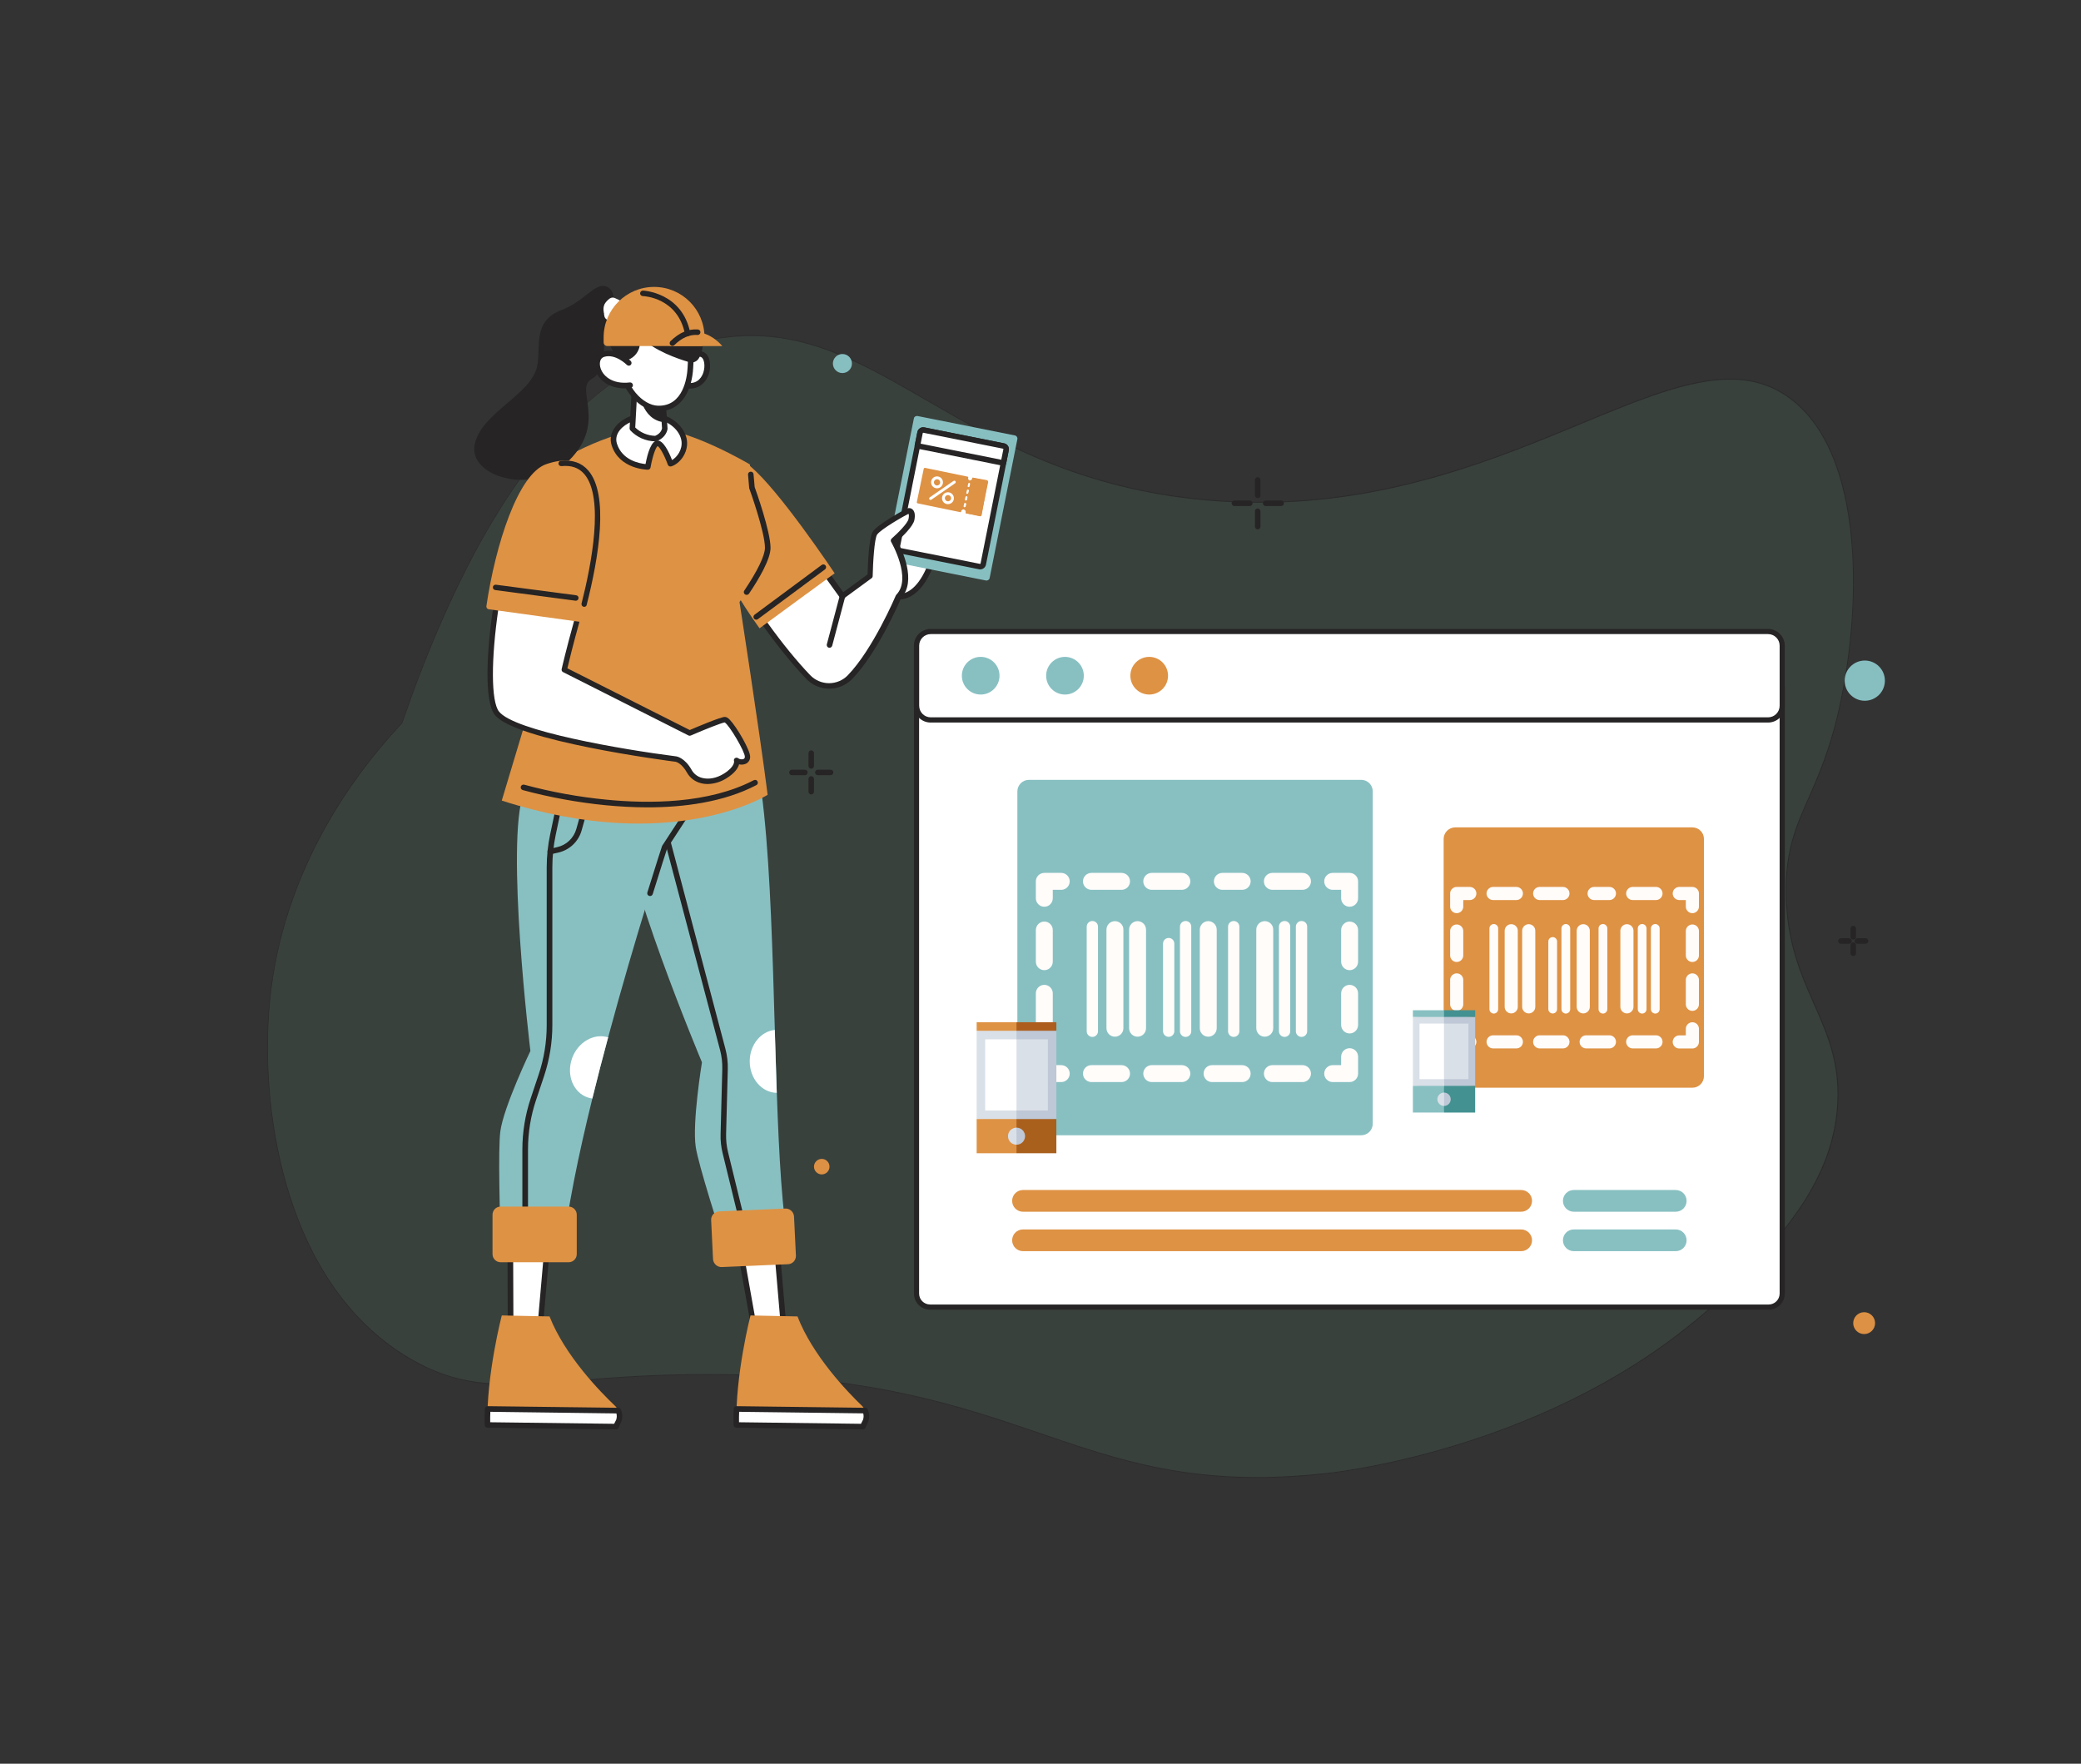 <?xml version="1.0" encoding="utf-8"?>
<!-- Generator: Adobe Illustrator 25.2.0, SVG Export Plug-In . SVG Version: 6.00 Build 0)  -->
<svg version="1.1" id="Layer_1" xmlns="http://www.w3.org/2000/svg" xmlns:xlink="http://www.w3.org/1999/xlink" x="0px" y="0px"
	 viewBox="0 0 2950 2500" style="enable-background:new 0 0 2950 2500;" xml:space="preserve">
<rect x="0" y="0" width="2950" height="2500" fill="#333333" stroke="none"/>
<style type="text/css">
	.st0{opacity:0.15;}
	.st1{fill:#609176;}
	.st2{fill:#262424;}
	.st3{fill:#87BFC1;}
	.st4{fill:#DD9144;}
	.st5{fill:#FFFFFF;}
	.st6{fill:#DE9244;}
	.st7{fill:#88C0C2;}
	.st8{fill:none;}
	.st9{fill:#FFFCFA;}
	.st10{fill:#BEC8D6;}
	.st11{fill:#DAE0E7;}
	.st12{fill:#AA601D;}
	.st13{fill:#AD5E1E;}
	.st14{fill:#439191;}
</style>
<g id="Layer_1_1_">
	<g class="st0">
		<path class="st1" d="M1782.1,2094.5c-124.6,0-213-30.2-306.7-62.1c-115.3-39.4-246-83.9-473.1-83.9c-8.4,0-16.9,0.1-25.5,0.2
			c-64.9,0.9-116,5-161,8.6c-35.3,2.8-65.8,5.2-93.5,5.2c-54.1,0-93.6-9.8-136.2-33.6c-42.6-23.8-79.5-57.5-109.9-99.8
			c-27.2-37.8-49.2-82.8-65.4-133.6c-27.2-85.2-37.5-186.8-28.1-278.4c8.7-85.7,36-169.3,80.9-248.3c28.9-50.8,64.7-99,106.3-143.4
			l0.1-0.1v-0.1c63.4-184.7,138.6-324.6,223.5-416c34.9-37.7,72.2-67.8,110.8-89.5c32.2-18.1,66.3-30.9,101.1-37.8
			c20.2-4.1,40.4-6.2,59.9-6.2c90,0,163.2,42.4,248.1,91.4c102.2,59.1,218,126,398,141.9c24.6,2.2,49.6,3.3,74.2,3.3
			c185.9,0,335.5-61.9,455.7-111.7c81.6-33.8,152.1-62.9,211.4-62.9c32.9,0,60.7,8.9,85.4,27.3c64.8,48.2,83.7,144.5,88.3,216.9
			c5.1,80.2-4.6,174.7-26.1,252.7c-11.3,41.2-24.3,70.6-35.6,96.5c-18.5,41.9-33.1,75-32.3,135.7c0.9,68.6,20.7,113.4,39.8,156.7
			c18.5,42,36,81.6,33.6,138.5c-4.6,107.3-77.2,185.6-130.1,242.9c-219.1,236.5-556.5,279.8-594.4,284
			C1846.6,2092.6,1813.4,2094.5,1782.1,2094.5z"/>
		<path d="M1065.3,476.3c89.7,0,163,42.4,247.7,91.2c102.3,59.1,218,126.1,398.2,141.9c24.6,2.2,49.7,3.3,74.2,3.3
			c186,0,335.7-61.9,455.9-111.7c81.5-33.8,152-62.9,211.2-62.9c32.6,0,60.5,8.8,85,27.2c27.2,20.2,48.5,50.7,63.5,90.6
			c13.2,35.2,21.5,77.5,24.5,125.8c2.7,42.4,1.3,87.8-4.1,134.9c-4.8,41.6-12.3,82.2-22.1,117.6c-11.3,41.1-24.3,70.5-35.6,96.4
			c-18.5,41.9-33.1,75.1-32.3,135.9c0.9,68.7,20.7,113.5,39.8,157c18.5,41.9,36,81.5,33.4,138.3c-2.1,47.5-17.3,93.1-46.4,139.4
			c-25.2,39.9-56.2,73.5-83.6,103c-50.4,54.3-111.1,102.7-180.5,143.8c-56.4,33.4-119,62.2-185.7,85.6
			c-116.4,40.7-210.1,52.5-227.7,54.4c-34.4,3.8-67.6,5.7-98.9,5.7c-56.9,0-109-6-164.2-18.8c-49.1-11.5-94.4-26.9-142.3-43.3
			c-115.3-39.4-246.1-83.9-473.2-83.9c-8.4,0-16.9,0.1-25.5,0.2c-64.9,0.9-116,5-161.1,8.6c-35.3,2.8-65.8,5.2-93.5,5.2
			c-54,0-93.5-9.8-135.9-33.6c-42.5-23.8-79.4-57.3-109.8-99.7c-27.2-37.8-49.1-82.8-65.2-133.4c-27.2-85.2-37.4-186.6-28.1-278.2
			c8.7-85.7,36-169.1,80.8-248.1c28.8-50.8,64.5-99,106.2-143.4l0.2-0.2l0.1-0.2c33.4-97.2,70.5-182.6,109.8-254.1
			c35.4-64,73.6-118.3,113.5-161.5c34.9-37.7,72.2-67.8,110.5-89.4c32.2-18.1,66.1-30.8,101-37.8
			C1025.7,478.4,1045.8,476.3,1065.3,476.3 M1065.3,475.2c-19.2,0-39.1,2-60,6.2C879.6,506.6,710.5,615,569.5,1024.8
			c-54.2,57.6-167.2,194.5-187.4,392c-16.4,160.7,23.5,411.5,203.6,512.4c46.7,26.1,87.5,33.7,136.5,33.7
			c62.2,0,137.6-12.2,254.6-13.8c8.6-0.1,17.1-0.2,25.5-0.2c412.9,0,502.8,146,779.8,146c30.5,0,63.3-1.7,99-5.7
			c34.8-3.8,374.9-46.7,594.7-284.2c54.1-58.4,125.7-135.7,130.4-243.2c5-115.3-71.5-159.7-73.4-295.3
			c-1.3-98.8,38.7-125.4,67.9-232.1c36.7-134,53.8-383.8-62.5-470.3c-26-19.4-54.4-27.4-85.8-27.4c-146.2,0-354.2,174.6-667.1,174.6
			c-24,0-48.8-1-74.2-3.3C1380.6,679.3,1262.8,475.2,1065.3,475.2L1065.3,475.2z"/>
	</g>
</g>
<path class="st2" d="M2627.1,1331.8c-2.2,0-3.9-1.8-3.9-3.9v-11.6c0-2.2,1.8-3.9,3.9-3.9c2.2,0,3.9,1.8,3.9,3.9v11.6
	C2631.1,1330.1,2629.3,1331.8,2627.1,1331.8z"/>
<path class="st2" d="M2644.6,1337.7H2633c-2.2,0-3.9-1.8-3.9-3.9c0-2.2,1.8-3.9,3.9-3.9h11.6c2.2,0,3.9,1.8,3.9,3.9
	C2648.5,1336,2646.8,1337.7,2644.6,1337.7z"/>
<path class="st2" d="M2627.1,1355.2c-2.2,0-3.9-1.8-3.9-3.9v-11.6c0-2.2,1.8-3.9,3.9-3.9c2.2,0,3.9,1.8,3.9,3.9v11.6
	C2631.1,1353.5,2629.3,1355.2,2627.1,1355.2z"/>
<path class="st2" d="M2621.2,1337.7h-11.6c-2.2,0-3.9-1.8-3.9-3.9c0-2.2,1.8-3.9,3.9-3.9h11.6c2.2,0,3.9,1.8,3.9,3.9
	C2625.1,1336,2623.4,1337.7,2621.2,1337.7z"/>
<path class="st2" d="M1782.9,706.1c-2.2,0-3.9-1.8-3.9-3.9v-21.9c0-2.2,1.8-3.9,3.9-3.9c2.2,0,3.9,1.8,3.9,3.9v21.9
	C1786.8,704.3,1785.1,706.1,1782.9,706.1z"/>
<path class="st2" d="M1816.1,717.3h-21.9c-2.2,0-3.9-1.8-3.9-3.9c0-2.2,1.8-3.9,3.9-3.9h21.9c2.2,0,3.9,1.8,3.9,3.9
	C1820,715.5,1818.3,717.3,1816.1,717.3z"/>
<path class="st2" d="M1782.9,750.4c-2.2,0-3.9-1.8-3.9-3.9v-21.9c0-2.2,1.8-3.9,3.9-3.9c2.2,0,3.9,1.8,3.9,3.9v21.9
	C1786.8,748.7,1785.1,750.4,1782.9,750.4z"/>
<path class="st2" d="M1771.7,717.3h-21.9c-2.2,0-3.9-1.8-3.9-3.9c0-2.2,1.8-3.9,3.9-3.9h21.9c2.2,0,3.9,1.8,3.9,3.9
	C1775.6,715.5,1773.9,717.3,1771.7,717.3z"/>
<path class="st2" d="M1150,1089.6c-2.2,0-3.9-1.8-3.9-3.9v-18.2c0-2.2,1.8-3.9,3.9-3.9c2.2,0,3.9,1.8,3.9,3.9v18.2
	C1154,1087.8,1152.2,1089.6,1150,1089.6z"/>
<path class="st2" d="M1177.4,1098.8h-18.1c-2.2,0-3.9-1.8-3.9-3.9s1.8-3.9,3.9-3.9h18.2c2.2,0,3.9,1.8,3.9,3.9
	C1181.3,1097,1179.6,1098.8,1177.4,1098.8z"/>
<path class="st2" d="M1150,1126.1c-2.2,0-3.9-1.8-3.9-3.9v-18.1c0-2.2,1.8-3.9,3.9-3.9c2.2,0,3.9,1.8,3.9,3.9v18.2
	C1153.9,1124.4,1152.2,1126.1,1150,1126.1z"/>
<path class="st2" d="M1140.8,1098.8h-18.2c-2.2,0-3.9-1.8-3.9-3.9s1.8-3.9,3.9-3.9h18.2c2.3,0,4.1,1.6,4.1,3.9
	c0,2.3-1.8,4.1-4.1,4.1C1140.8,1099,1140.8,1099,1140.8,1098.8z"/>
<circle class="st3" cx="1194.2" cy="515.3" r="13.5"/>
<circle class="st3" cx="2643.5" cy="964.8" r="28.5"/>
<circle class="st4" cx="2642.6" cy="1875.5" r="15.5"/>
<circle class="st4" cx="1164.9" cy="1653.7" r="11"/>
<path class="st5" d="M1318.4,955.6h1188.9c10.6,0,19.1,8.6,19.1,19.1v858.9c0,10.6-8.6,19.1-19.1,19.1H1318.4
	c-10.6,0-19.1-8.6-19.1-19.1V974.7C1299.3,964.1,1307.8,955.6,1318.4,955.6z"/>
<path class="st2" d="M2507.3,1856.4H1318.4c-12.6,0-22.8-10.2-22.8-22.8V974.7c0-12.6,10.2-22.8,22.8-22.8h1188.9
	c12.6,0,22.8,10.2,22.8,22.8v858.9C2530.1,1846.2,2519.9,1856.4,2507.3,1856.4z M1318.4,959.2c-8.5,0-15.4,6.9-15.5,15.5v858.9
	c0,8.5,6.9,15.4,15.5,15.5h1188.9c8.5,0,15.4-6.9,15.5-15.5V974.7c0-8.5-6.9-15.4-15.5-15.5H1318.4z"/>
<path class="st6" d="M2062.9,1172.8h336.2c9.1,0,16.4,7.3,16.4,16.4v336.2c0,9.1-7.3,16.4-16.4,16.4h-336.2
	c-9.1,0-16.4-7.3-16.4-16.4v-336.2C2046.5,1180.2,2053.9,1172.8,2062.9,1172.8z"/>
<path class="st7" d="M1458.6,1105.4h471c9.1,0,16.4,7.3,16.4,16.4v471c0,9.1-7.3,16.4-16.4,16.4h-471c-9.1,0-16.4-7.3-16.4-16.4
	v-471C1442.2,1112.8,1449.6,1105.4,1458.6,1105.4z"/>
<line class="st8" x1="2073.5" y1="1199.8" x2="2388.6" y2="1514.9"/>
<line class="st8" x1="2215.6" y1="1372.7" x2="2073.5" y2="1514.9"/>
<line class="st8" x1="2388.6" y1="1199.8" x2="2242.6" y2="1345.7"/>
<path class="st6" d="M1450.2,1686.8h706.2c8.5,0,15.4,6.9,15.4,15.4l0,0c0,8.5-6.9,15.4-15.4,15.4h-706.2c-8.5,0-15.4-6.9-15.4-15.4
	l0,0C1434.8,1693.6,1441.7,1686.8,1450.2,1686.8z"/>
<path class="st6" d="M1450.2,1742.7h706.2c8.5,0,15.4,6.9,15.4,15.4l0,0c0,8.5-6.9,15.4-15.4,15.4h-706.2c-8.5,0-15.4-6.9-15.4-15.4
	l0,0C1434.8,1749.5,1441.7,1742.7,1450.2,1742.7z"/>
<path class="st7" d="M2231,1686.8h144.5c8.5,0,15.4,6.9,15.4,15.4l0,0c0,8.5-6.9,15.4-15.4,15.4H2231c-8.5,0-15.4-6.9-15.4-15.4l0,0
	C2215.6,1693.6,2222.5,1686.8,2231,1686.8z"/>
<path class="st7" d="M2231,1742.7h144.5c8.5,0,15.4,6.9,15.4,15.4l0,0c0,8.5-6.9,15.4-15.4,15.4H2231c-8.5,0-15.4-6.9-15.4-15.4l0,0
	C2215.6,1749.5,2222.5,1742.7,2231,1742.7z"/>
<path class="st5" d="M1319.4,895.2h1187c11.1,0,20.1,9,20.1,20.1v85.2c0,11.1-9,20.1-20.1,20.1h-1187c-11.1,0-20.1-9-20.1-20.1
	v-85.2C1299.3,904.2,1308.3,895.2,1319.4,895.2z"/>
<path class="st2" d="M2506.3,1024.2h-1187c-13.1,0-23.8-10.7-23.8-23.8v-85.2c0-13.1,10.7-23.7,23.8-23.7h1187
	c13.1,0,23.8,10.7,23.8,23.8v85.1C2530.1,1013.6,2519.5,1024.2,2506.3,1024.2z M1319.4,898.8c-9.1,0-16.4,7.4-16.4,16.4v85.1
	c0,9.1,7.3,16.5,16.4,16.5l0,0h1187c9.1,0,16.4-7.4,16.4-16.4v-85.2c0-9.1-7.4-16.4-16.4-16.4L1319.4,898.8L1319.4,898.8z"/>
<circle class="st7" cx="1390.2" cy="957.8" r="26.7"/>
<circle class="st7" cx="1509.7" cy="957.8" r="26.7"/>
<circle class="st6" cx="1629.1" cy="957.8" r="26.7"/>
<polygon class="st5" points="1049.7,1773.8 1070.6,1890.8 1111.4,1887.2 1100.4,1760.2 "/>
<path class="st2" d="M1070.6,1894.8c-1.9,0-3.5-1.4-3.9-3.2l-20.8-117c-0.4-2,0.9-3.9,2.9-4.5l50.7-13.5c2.1-0.6,4.2,0.7,4.8,2.8
	c0.1,0.2,0.1,0.5,0.1,0.7l11,127c0.2,2.2-1.4,4.1-3.6,4.2l-40.8,3.6H1070.6L1070.6,1894.8z M1054.2,1776.7l19.6,109.9l33.4-2.9
	l-10.2-118.4L1054.2,1776.7z"/>
<path class="st6" d="M1226.5,1999.5c-1.1-2.6-2.7-5-4.8-7c-20.7-19.9-69.8-71.1-91.2-126.5l-66.6-1.4c0,0-21.7,84.2-20,155.2
	l179.6,2.4l3.8-8.5C1228.6,2009,1228.4,2004,1226.5,1999.5z"/>
<path class="st5" d="M1226.5,1999.5l-182.5-2.3c-0.3,7.6-0.4,15.2-0.2,22.6l179.6,2.4l3.8-8.5
	C1228.6,2009,1228.4,2004,1226.5,1999.5z"/>
<path class="st2" d="M1223.4,2026.1h-0.1l-179.6-2.4c-2.1-0.1-3.7-1.7-3.8-3.8c-0.2-7.3-0.1-15,0.2-22.9c0.1-2.1,1.8-3.8,3.9-3.8
	l0,0l182.5,2.3c1.6,0,2.9,1,3.6,2.4c2.3,5.4,2.6,11.4,0.8,16.9l-3.8,8.5C1226.5,2025,1225,2026.1,1223.4,2026.1z M1047.6,2016
	l172.9,2.2l2.9-5.7c1-2.9,1.1-6.1,0.3-9.1l-175.9-2.2C1047.6,2006.3,1047.5,2011.2,1047.6,2016L1047.6,2016z"/>
<path class="st7" d="M1118.7,1772.5c-27.6,7.6-55.7,13.4-84.1,17.1c-15.1-46.4-44.4-138.3-48.3-163.6c-5.3-34.5,8.8-120.2,8.8-120.2
	s-116.3-276.6-111.1-351.4c5.2-74.8,59.8-177.3,135.6-163.2c4.1,0.6,8.1,1.5,12,2.7c54.6,19.6,60.5,250.7,66.8,466
	c0.9,30.2,1.8,60.2,2.8,89.1C1104.3,1638.8,1108.8,1719.5,1118.7,1772.5z"/>
<path class="st2" d="M1054.8,1746.6c-1.8,0-3.4-1.2-3.8-3l-26.6-108.9c-2.2-8.9-3.2-18.1-2.9-27.2l2.4-92c0.2-9.1-0.8-18.1-3.1-26.9
	L943,1194.7c-0.6-2.1,0.5-4.3,2.6-4.9c2.1-0.6,4.3,0.5,4.9,2.6c0,0.1,0.1,0.2,0.1,0.3l77.7,293.9c2.5,9.5,3.7,19.3,3.4,29.1l-2.4,92
	c-0.2,8.5,0.7,16.9,2.7,25.2l26.6,108.9c0.5,2.1-0.8,4.2-2.9,4.7C1055.4,1746.6,1055.1,1746.6,1054.8,1746.6z"/>
<path class="st5" d="M1101.1,1549.1c-21.2-0.4-38.3-20.2-38.3-44.7c0-23.3,15.7-42.5,35.5-44.5
	C1099.2,1490.2,1100.1,1520.1,1101.1,1549.1z"/>
<path class="st6" d="M1116.6,1792l-92.9,4c-6.6,0.5-12.3-4.4-12.9-11l-2.7-55.9c-0.1-6.5,5.1-11.9,11.7-12c0,0,0.1,0,0.1,0l92.8-4
	c6.6-0.5,12.3,4.4,12.9,11l2.7,55.9C1128.4,1786.6,1123.2,1792,1116.6,1792C1116.6,1792,1116.6,1792,1116.6,1792z"/>
<polygon class="st5" points="723.4,1763.4 723.8,1882 765.4,1884.5 776.6,1757.6 "/>
<path class="st2" d="M765.4,1888.5h-0.3l-41.6-2.6c-2.1-0.1-3.7-1.8-3.7-3.9l-0.4-118.6c0-2,1.5-3.7,3.5-3.9l53.2-5.8
	c2.2-0.2,4.1,1.3,4.3,3.5c0,0.3,0,0.5,0,0.8l-11.2,127C769.1,1886.9,767.4,1888.5,765.4,1888.5z M727.8,1878.3l34.1,2.1l10.4-118.4
	l-44.9,4.9L727.8,1878.3z"/>
<path class="st6" d="M876.5,1999.5c-1.1-2.7-2.8-5-4.9-7c-21-19.9-70.8-71.1-92.6-126.5l-67.7-1.4c0,0-21.9,84.2-20.4,155.2
	l182.4,2.4l3.8-8.5C878.7,2009,878.5,2004,876.5,1999.5z"/>
<path class="st5" d="M876.5,1999.5l-185.3-2.3c-0.3,7.6-0.4,15.2-0.2,22.6l182.4,2.4l3.8-8.5C878.7,2009,878.5,2004,876.5,1999.5z"
	/>
<path class="st2" d="M873.4,2026.1h-0.1l-182.4-2.4c-2.1-0.1-3.7-1.7-3.8-3.8c-0.2-7.3-0.1-15,0.2-22.9c0.1-2.1,1.9-3.8,4-3.8
	l185.3,2.3c1.5,0,2.9,0.9,3.5,2.4c2.3,5.4,2.6,11.4,0.8,16.9l-3.9,8.5C876.6,2025.1,875.1,2026.1,873.4,2026.1z M694.9,2016
	l175.7,2.2l2.9-5.7c1-2.9,1.1-6.1,0.3-9l-178.7-2.3C694.9,2006.3,694.8,2011.2,694.9,2016L694.9,2016z"/>
<path class="st7" d="M971.8,1155.2l-29.8,45.7c0,0-41.2,125.7-79.9,269.5c-7.7,28.5-15.3,57.6-22.4,86.7
	c-19.7,80.1-36.1,159.2-42.1,220c-29.2,0.7-58.3-0.6-87.3-3.8c-1.7-48.5-4.4-144.2-1-169.7c4.6-34.5,42.6-113.9,42.6-113.9
	s-35.8-295.4-9.4-366.3c26.4-71,108.8-156.7,179.2-124.7c3.8,1.7,7.5,3.6,11,5.5C988.5,1035.6,1005.6,1103.4,971.8,1155.2z"/>
<path class="st2" d="M780,1210.9c-2.2,0-3.9-1.7-3.9-3.9c0-1.8,1.3-3.4,3.1-3.8l10.6-2.4c13.1-2.9,23.6-12.9,27.2-25.8l14.3-50.7
	c0.6-2.1,2.8-3.2,4.9-2.6c2,0.6,3.2,2.7,2.6,4.7l-14.3,50.7c-4.4,15.7-17.1,27.8-33.1,31.4l-10.6,2.4
	C780.6,1210.9,780.3,1210.9,780,1210.9z"/>
<path class="st2" d="M744.4,1730.2c-2.2,0-3.9-1.8-3.9-3.9v-96.9c0-24.6,4-49.1,11.8-72.5l11.3-33.8c7.6-22.6,11.4-46.2,11.4-70
	v-223.6c0-15.9,1.7-31.8,5-47.3l15.5-73.4c0.6-2.1,2.7-3.3,4.8-2.8c1.9,0.5,3.1,2.4,2.9,4.3l-15.5,73.4c-3.1,15-4.7,30.3-4.7,45.7
	V1453c0,24.7-4,49.1-11.8,72.5l-11.3,33.8c-7.6,22.6-11.4,46.2-11.4,70v96.9C748.3,1728.4,746.6,1730.2,744.4,1730.2z"/>
<path class="st2" d="M921.4,1270.1c-2.2,0-3.9-1.8-3.9-3.9c0-0.4,0.1-0.8,0.2-1.2c12.4-40,20.6-65.2,20.7-65.4
	c0.1-0.3,0.2-0.6,0.4-0.9l29.8-45.7c8.7-13.3,14.2-28.4,16-44.1c0.2-2.2,2.2-3.7,4.4-3.5c2.2,0.2,3.7,2.2,3.5,4.4
	c-1.9,17-7.8,33.3-17.2,47.5l-29.5,45.2c-1.2,3.7-9.1,27.9-20.5,64.8C924.7,1269.1,923.1,1270.2,921.4,1270.1z"/>
<path class="st5" d="M862.1,1470.4c-7.7,28.5-15.3,57.6-22.4,86.7c-0.9-0.1-1.8-0.3-2.6-0.4c-21.3-4.5-33.6-27.7-27.6-51.7
	c6-24.1,28.2-39.9,49.5-35.4C860,1469.8,861.1,1470,862.1,1470.4z"/>
<path class="st6" d="M709.7,1710.3h96.4c6.3,0,11.5,5.1,11.5,11.5v55.9c0,6.3-5.1,11.5-11.5,11.5h-96.4c-6.3,0-11.5-5.1-11.5-11.5
	v-55.9C698.2,1715.4,703.3,1710.3,709.7,1710.3z"/>
<path class="st5" d="M1273.7,845.5c0,0,25.3,4.4,44.4-41.8l-57.5-30.3L1273.7,845.5z"/>
<path class="st2" d="M1275.6,849.6c-0.8,0-1.7,0-2.5-0.2c-1.6-0.3-2.8-1.5-3.1-3.1l-13.1-72.1c-0.4-2.1,1-4.2,3.1-4.6
	c0.9-0.2,1.8,0,2.5,0.4l57.5,30.3c1.8,0.9,2.6,3.1,1.8,5C1305,845.9,1283,849.6,1275.6,849.6z M1265.9,780.6l11.1,61.1
	c6.3-0.5,22.3-5,36.1-36.2L1265.9,780.6z"/>
<path class="st3" d="M1300.7,589.7l138,27.5c2.4,0.5,4,2.9,3.5,5.3l-39.3,196.8c-0.5,2.4-2.9,4-5.3,3.5l0,0l-137.9-27.5
	c-2.4-0.5-4-2.9-3.5-5.3l0,0l39.3-196.8C1295.8,590.8,1298.2,589.3,1300.7,589.7z"/>
<path class="st5" d="M1426.3,637.6l-3.7,18.8l-28.6,143.2c-0.5,2.4-2.9,4-5.3,3.5l-113.1-22.6c-2.4-0.5-4-2.9-3.5-5.3l28.6-143.2
	l3.8-18.8c0.5-2.4,2.9-4,5.3-3.5l113.1,22.6C1425.2,632.8,1426.8,635.1,1426.3,637.6z"/>
<path class="st2" d="M1389.5,807.1c-0.6,0-1.1-0.1-1.7-0.2l-113.1-22.6c-4.6-0.9-7.5-5.3-6.6-9.9l32.4-162c0.9-4.6,5.4-7.5,9.9-6.6
	l113.1,22.6c4.6,0.9,7.5,5.3,6.6,9.9l-32.4,162C1397,804.2,1393.5,807.1,1389.5,807.1z M1308.7,613.5c-0.1,0-0.2,0-0.3,0.1
	c-0.1,0.1-0.2,0.2-0.3,0.4l-3.8,18.8l-28.6,143.2c0,0.2,0,0.3,0.1,0.4c0.1,0.1,0.2,0.2,0.4,0.3l113.1,22.6c0.3,0.1,0.6-0.1,0.7-0.5
	l32.4-162l0,0c0-0.2,0-0.3-0.1-0.4c-0.1-0.1-0.2-0.2-0.4-0.3l-113.1-22.6L1308.7,613.5L1308.7,613.5z"/>
<path class="st5" d="M1426.3,637.6l-3.7,18.8l-122-24.4l3.8-18.8c0.5-2.4,2.9-4,5.3-3.5l113.1,22.6
	C1425.2,632.8,1426.8,635.1,1426.3,637.6z"/>
<path class="st2" d="M1422.5,660.2c-0.3,0-0.5,0-0.8,0l-122-24.4c-2.1-0.4-3.5-2.4-3.1-4.6c0,0,0,0,0,0l3.8-18.8
	c0.9-4.6,5.4-7.5,9.9-6.6l113.1,22.6c4.6,0.9,7.5,5.3,6.6,9.9l-3.7,18.8C1425.9,658.9,1424.3,660.2,1422.5,660.2z M1305.1,628.9
	l114.3,22.8l3-15l0,0c0-0.2,0-0.3-0.1-0.4c-0.1-0.1-0.2-0.2-0.4-0.3l-113.1-22.6c-0.2,0-0.3,0-0.4,0.1c-0.1,0.1-0.2,0.2-0.3,0.4
	L1305.1,628.9z"/>
<path class="st5" d="M1266.9,766.1c0,0,31.6,54.1,6.8,79.4c0,0-32.3,76.6-69,114.4c-15.8,16.2-41.8,16.4-58,0.6
	c-0.3-0.3-0.6-0.6-0.9-1c-19-19.7-40.4-46.1-61.1-74.9c-55.3-77-89.2-139.8-73.3-168.7c21.6-39.3,44.8-44.4,68-30.5L1194.3,845
	l39.2-28.7c0,0,1.1-51.7,6.8-60.6c5.7-8.9,43.9-30.3,47-31.4c3.1-1.1,6.8,2.1,4.7,12C1289.9,746.3,1266.9,766.1,1266.9,766.1z"/>
<path class="st2" d="M1175.5,976.2L1175.5,976.2c-12.3,0-24-5-32.5-13.9c-18.9-19.6-40.1-45.7-61.4-75.4
	c-65.1-90.7-88.5-145.7-73.5-172.9c12-21.9,24.9-34.4,39.4-38.3c10.8-2.9,22.2-0.8,34.1,6.3c0.5,0.3,0.8,0.6,1.2,1.1l112.6,156.3
	l34.5-25.2c0.3-12.1,1.7-51.9,7.4-60.7c6.5-10,45.2-31.6,49.1-32.9c2.5-0.9,5.3-0.3,7.2,1.5c2.2,2,4.4,6.2,2.6,15.1
	c-1.9,9.2-17.7,24.1-24,29.8c6.3,11.8,27.8,56.6,5.2,80.8c-3.5,8.1-34.1,78.5-69.6,114.9C1199.2,971.3,1187.6,976.2,1175.5,976.2z
	 M1056.9,682.4c-2.6,0-5.1,0.3-7.6,1c-12.1,3.3-23.8,14.9-34.5,34.5c-13.1,23.9,10.8,77.7,73,164.6c21.1,29.4,42.1,55.1,60.7,74.5
	c7,7.3,16.7,11.4,26.8,11.4l0,0c9.9,0,19.5-4,26.4-11.1c35.8-36.8,67.9-112.4,68.2-113.2c0.2-0.5,0.5-0.9,0.8-1.2
	c22.4-22.9-7.1-74.2-7.4-74.7c-1-1.6-0.6-3.7,0.8-4.9c8.5-7.4,22.5-21.4,23.8-27.6c1-4.7,0.4-6.7,0-7.4
	c-5.1,2.3-39.8,22.1-44.6,29.6c-3.7,5.8-5.8,39-6.2,58.6c0,1.2-0.6,2.4-1.6,3.1l-39.2,28.7c-1.7,1.3-4.2,0.9-5.5-0.9c0,0,0,0,0,0
	l-114.4-158.8C1069.7,684.4,1063.2,682.4,1056.9,682.4z"/>
<path class="st2" d="M1175.9,918.2c-2.2,0-3.9-1.7-3.9-3.9c0-0.3,0-0.7,0.1-1l18.4-69.3c0.6-2.1,2.8-3.2,4.9-2.6
	c2,0.6,3.1,2.6,2.7,4.6l-18.4,69.3C1179.2,917,1177.6,918.2,1175.9,918.2z"/>
<path class="st6" d="M1050.9,652.3L1050.9,652.3c-20.8-5.9-40.1,2.2-55.5,32.4c-18.3,35.7,25.9,128.9,81.3,205.9l106.5-78
	C1154.6,770.3,1082.2,666.6,1050.9,652.3z"/>
<path class="st2" d="M1072,878.4c-2.2,0-3.9-1.7-3.9-3.9c0-1.2,0.6-2.4,1.6-3.2l95.1-70.5c1.7-1.3,4.2-0.9,5.5,0.8
	c1.3,1.7,0.9,4.2-0.8,5.5c0,0,0,0,0,0l-95.1,70.5C1073.7,878.2,1072.9,878.4,1072,878.4z"/>
<path class="st6" d="M927.5,607.5c49.9,0,135.5,50.8,135.5,50.8l2.7,32.8c0,0,22.4,62,22.4,85.3c0,23.4-39.8,76.9-39.8,76.9
	s28.5,183.5,39.9,273.3c0,0-135.1,86.1-376.9,8.2l86.1-286.6l-19.2-186.5C778.2,661.8,861.3,607.5,927.5,607.5z"/>
<path class="st2" d="M1058.3,843.2c-2.2,0-3.9-1.8-3.9-3.9c0-0.8,0.2-1.5,0.7-2.2c18.6-27.6,29.3-49.7,29.3-60.6
	c0-22.4-21.9-83.4-22.2-84c-0.1-0.3-0.2-0.7-0.2-1l-1.6-18.7c-0.2-2.2,1.4-4.1,3.6-4.2c2.2-0.2,4.1,1.4,4.2,3.6l1.6,18.2
	c2.3,6.3,22.5,63.3,22.5,86.2c0,16.1-16.6,44.3-30.6,65C1060.9,842.6,1059.6,843.2,1058.3,843.2z"/>
<path class="st2" d="M918,1144.4c-21.2,0-41.4-1.3-59.3-3c-39.7-3.9-79.1-11.1-117.7-21.5c-2.1-0.6-3.3-2.8-2.7-4.9
	c0.6-2.1,2.8-3.3,4.9-2.7c0,0,0,0,0,0c38.1,10.3,77.1,17.4,116.4,21.2c60,5.9,144.9,5.9,209-27.6c1.9-1,4.3-0.3,5.3,1.7
	c1,1.9,0.3,4.3-1.7,5.3C1025.7,1137.2,968.9,1144.4,918,1144.4z"/>
<path class="st5" d="M924.2,589.1c28,1.8,43.9,20.4,45.8,35.7c1.9,15.3-9.2,29.3-19.5,32.4c0,0-10.4-29-18.3-29
	s-13.7,33.6-13.7,33.6s-37.6,0-47.6-32.1C863.8,607.6,891.5,587,924.2,589.1z"/>
<path class="st2" d="M918.4,665.8c-0.4,0-40.6-0.4-51.4-34.8c-2.8-8.9-0.9-18.1,5.4-26.1c10.4-13.3,30.9-21,52-19.6
	c29.3,1.9,47.3,21.6,49.4,39.2c2.1,17.1-10.1,32.9-22.3,36.6c-2,0.6-4.1-0.5-4.8-2.4c-4.6-12.9-11.4-25.2-14.5-26.4
	c-2.9,1.9-7.5,15.8-10,30.3C921.9,664.4,920.3,665.8,918.4,665.8z M919.7,593c-16.9,0-33,6.5-41.1,16.8c-3.3,4.2-6.6,10.8-4.1,18.9
	c7.4,23.7,31.8,28.2,40.6,29.1c3-16,8.3-33.4,17-33.4c8.3,0,16,15.9,20.6,27.7c7.3-4.2,14.8-14.7,13.4-26.6
	c-1.7-14.4-17.1-30.6-42.2-32.3l0,0C922.5,593,921.1,592.9,919.7,593L919.7,593z"/>
<path class="st5" d="M942.5,607.5c0,0-1,9.6-13,14.2c-12.5,0-24.4-5.2-33.1-14.2l3.3-60.9l11.4,2.4l27.7,5.8l2.9,43.9L942.5,607.5z"
	/>
<path class="st2" d="M928.8,625.6c-13.3-0.2-26-5.8-35.2-15.5c-0.7-0.8-1.1-1.8-1.1-2.9l3.3-60.9c0.1-2.2,2-3.8,4.1-3.7
	c0.2,0,0.4,0,0.6,0.1l39.2,8.2c1.7,0.3,3,1.8,3.1,3.6l3.5,52.7c0,0.2,0,0.4,0,0.7c0,0.5-1.4,12.1-15.5,17.5
	c-0.4,0.1-0.8,0.2-1.2,0.3L928.8,625.6L928.8,625.6z M900.5,606c7.6,7.3,17.7,11.5,28.2,11.8c8-3.3,9.5-9.1,9.8-10.5l-3.3-49.3
	l-31.7-6.6L900.5,606z"/>
<path class="st2" d="M941.9,598.6c-33.3-3.3-36.1-45.6-36.1-45.6c1.7-1.4,3.5-2.8,5.3-4l27.7,5.8L941.9,598.6z"/>
<path class="st2" d="M859.4,406.1c20.9,7.3,6.1,50.8-0.6,64.7s5.4,52.1-20.2,66.4c-25.5,14.2,25.9,63.9-37.4,120.7
	C752.4,701.6,663.1,675,673,629.6c9.8-45.3,80.1-69.5,88.6-111c5.4-26.4-7.5-63.6,35-79.4C828.3,427.4,842.9,400.3,859.4,406.1z"/>
<path class="st5" d="M970.5,514.5c0,0,12.2-18,25.2-11.9c13,6.1,8.7,49.7-23.5,43.8L970.5,514.5z"/>
<path class="st2" d="M978,550.8c-2.2,0-4.3-0.2-6.5-0.6c-1.8-0.4-3-1.9-3.1-3.6l-1.7-31.8c0-0.8,0.2-1.7,0.7-2.4
	c0.6-0.8,14.2-20.8,30.1-13.3c9.3,4.4,11,19.6,7.3,31.2C1001.3,540.7,992.6,550.8,978,550.8z M975.9,542.9c14.4,1.1,19.6-10,21.2-15
	c3.1-9.9,0.9-19.8-3.1-21.7c-8.3-3.9-17,6.3-19.6,9.6L975.9,542.9z"/>
<path class="st5" d="M879.9,431.8l-7.4-3.5c-2.4-1.1-5.2-0.9-7.3,0.6c-3.1,2.1-5.6,4.8-7.4,8c-1.7,3.6-2,7.6-1,11.4
	c0.4,1.9,1.6,3.5,3.2,4.5l8,5c3.4,2.1,7.9,1.1,10-2.3c0.2-0.4,0.5-0.8,0.6-1.3l5-13.3C884.9,437.4,883.3,433.4,879.9,431.8z"/>
<path class="st5" d="M978.7,521.7c-1.5,26.9-13.4,58-46,57.2c-24-0.6-50.5-29.5-52.5-65.8s4.3-67.5,48.1-65.4
	c4.7,0.3,9.3,0.9,13.9,1.8c25.4,5.6,35.1,7.8,37,57.8C979.3,511.7,979,516.6,978.7,521.7z"/>
<path class="st2" d="M934,582.8h-1.5c-24.8-0.7-54-29.4-56.3-69.6c-1.1-19.4-0.5-43.4,13.6-57.6c8.7-8.7,21.6-12.7,38.6-11.9
	c4.9,0.3,9.8,1,14.6,1.9c28.2,6.3,38.1,11,40.1,61.5c0.2,4-0.1,8.3-0.4,12.8l-0.1,1.9C981,551.5,967.3,582.8,934,582.8z M924,451.5
	c-12.7,0-22.1,3.1-28.5,9.7c-9.2,9.2-12.8,25.7-11.4,51.7c1.9,34.9,27.3,61.6,48.6,62.2c36.2,1,41.3-40.7,42-53.5l0,0l0.1-2
	c0.3-4.3,0.5-8.4,0.4-12.1c-1.8-47-9.2-48.7-33.9-54.2c-4.4-0.9-8.8-1.5-13.3-1.8C926.6,451.5,925.3,451.5,924,451.5z"/>
<path class="st5" d="M879.1,426l-7.4-3.5c-2.4-1.1-5.1-0.9-7.3,0.6c-3,2.1-5.5,4.8-7.4,8c-1.6,3.5-2,7.5-1,11.3
	c0.4,1.8,1.5,3.4,3.1,4.4l7.9,4.9c3.4,2.1,7.8,1.1,9.9-2.3c0.3-0.4,0.5-0.8,0.6-1.3l5-13.2C884,431.5,882.4,427.6,879.1,426z"/>
<path class="st2" d="M890.7,509.9c8.8-3.4,15.1-11.4,16.3-20.8c0.5-3.1,0.8-7.3,1.7-11.1c18.4,19.2,53,30.9,68.2,35.3
	c4.8,1.5,10.1-0.3,13.1-4.4c17.6-26.1-3.4-75.9-37.2-75c-38.4-26.6-83.2-7.3-89.6,25.1C856.1,494.9,879.9,514.4,890.7,509.9z"/>
<path class="st6" d="M927.2,406.7L927.2,406.7c39.5,0,71.5,32,71.5,71.5v7.1c0,2.9-2.3,5.2-5.2,5.2H860.9c-2.9,0-5.2-2.3-5.2-5.2
	v-7.1C855.7,438.8,887.7,406.7,927.2,406.7z"/>
<path class="st6" d="M949.2,490.6h74.7C1024,490.6,988.7,446.1,949.2,490.6z"/>
<path class="st2" d="M953.2,490.3c-2.2,0-3.9-1.7-3.9-3.9c0-1.1,0.4-2.1,1.2-2.8c12.2-12,25.2-17.6,38.8-16.6
	c2.2,0.2,3.8,2.1,3.6,4.2c-0.2,2.2-2.1,3.8-4.2,3.6c-11.2-0.8-22.2,4-32.7,14.3C955.2,489.9,954.3,490.3,953.2,490.3z"/>
<path class="st2" d="M974.8,476.5c-1.9,0-3.5-1.3-3.8-3.1c-10.3-51.4-57.8-53.7-59.8-53.7c-2.2-0.1-3.9-1.9-3.8-4c0,0,0,0,0,0
	c0.1-2.1,1.9-3.8,4-3.8c0.5,0,55.6,2.4,67.1,60c0.4,2.1-1,4.2-3.1,4.6c0,0,0,0,0,0C975.3,476.5,975,476.5,974.8,476.5z"/>
<path class="st5" d="M891.3,514.5c0,0-17.7-18.3-36.3-12.3c-18.6,5.9-7.8,49.3,38.2,43.9L891.3,514.5z"/>
<path class="st2" d="M885.5,550.5c-24.7,0-39.2-14.3-42.3-29c-2.4-11,1.9-20.2,10.7-23c20.7-6.6,39.5,12.5,40.3,13.3
	c1.5,1.6,1.4,4-0.1,5.5c-1.5,1.5-4,1.4-5.5-0.1c-0.2-0.2-16.3-16.4-32.3-11.3c-5.9,1.9-6.6,8.7-5.5,13.9c2.8,12.8,17.1,25.3,42,22.3
	c2.2-0.3,4.1,1.3,4.4,3.5c0.3,2.2-1.3,4.1-3.5,4.4C891,550.3,888.2,550.5,885.5,550.5z"/>
<path class="st5" d="M1059.6,1073.1c-0.6,8.5-10.9,8.2-15.4,4.8c0,0,3.3,10.1-16.5,22.3c-19.8,12.2-41.7,8.8-50.5-6.8
	c-8.7-15.6-18.7-17.2-18.7-17.2s-226.3-29.1-254.2-65.2c-13-16.8-11.6-80.9-1.4-149.8c13.5-90.9,42.2-190.2,72.8-199.6
	c101.9-31.4,68.7,123.5,42.1,218.6c-11.5,41.2-17.9,69.2-17.9,69.2l177.7,89.7c0,0,43.3-18.7,49.9-19S1060.2,1064.5,1059.6,1073.1z"
	/>
<path class="st2" d="M1003.9,1111.3c-3.5,0.1-7-0.3-10.3-1.2c-8.3-2-15.5-7.4-19.7-14.9c-7.3-13.1-15.1-15.2-16-15.4
	c-11.1-1.4-228.1-29.8-256.6-66.6c-15.3-19.8-11.2-91.8-2.1-152.7c10.3-69.9,37.9-191.1,75.4-202.7c24.4-7.5,43.2-5.1,55.8,7.2
	c27.2,26.5,24.3,97.2-8.9,216.1c-9.3,33.2-15.3,58-17.2,66.2l173.5,87.5c10-4.3,43.1-18.3,49.6-18.6c2.3,0,4.5,1.2,7.3,4.2
	c9.5,9.8,29.4,43.6,28.7,52.9l0,0c-0.1,4.1-2.6,7.7-6.3,9.4c-3,1.2-6.3,1.5-9.4,0.7c-1.3,5-5.6,12.2-18,19.9
	C1021.9,1108.2,1013,1111,1003.9,1111.3z M798.9,661.2c-7.5,0.3-15,1.6-22.1,3.9c-12.7,3.9-27,27.6-40.3,66.8
	c-11.9,35.2-22.8,82.4-29.8,129.7c-10.8,73.4-10.6,132.4,0.6,146.9c21.4,27.6,174,53.8,251.7,63.7c0.6,0.1,12,2.2,21.5,19.2
	c3.2,5.7,8.7,9.8,15,11.3c9.2,2.4,20.3,0.3,30.2-5.8c16.5-10.1,14.9-17.9,14.9-18c-0.6-1.5-0.1-3.3,1.3-4.2c1.4-1,3.4-0.9,4.7,0.2
	c2.2,1.5,4.9,1.8,7.4,1c1.2-0.5,1.9-1.7,1.9-3c0.5-6.9-22.1-45.3-28.6-48.9c-4.7,0.7-27.8,9.8-48.1,18.6c-1,0.4-2.2,0.4-3.2-0.1
	l-177.8-89.8c-1.6-0.8-2.4-2.5-2-4.2c0-0.3,6.5-28.5,17.9-69.4c31.9-114.4,35.6-184.5,11-208.6C818.5,664.2,809.8,661.1,798.9,661.2
	z M1059.6,1073.1L1059.6,1073.1z"/>
<path class="st6" d="M822.5,877.6l-129.2-17.8c13.5-90.9,45.5-185.7,82.3-198.3C876.5,627.1,849.1,782.5,822.5,877.6z"/>
<path class="st6" d="M822.6,881.4H822l-129.2-17.8c-2.1-0.3-3.5-2.2-3.3-4.3c0,0,0,0,0-0.1c12.9-87.4,45-187.7,84.9-201.3
	c24.6-8.4,43.7-6.4,56.7,6c37.9,35.8,13.2,149.9-4.9,214.8C825.7,880.3,824.3,881.4,822.6,881.4z M697.6,856.6l122.1,16.8
	c14.5-52.6,41.7-170.4,6.1-204c-10.8-10.2-27.3-11.7-49-4.3C742.2,676.9,711,769.7,697.6,856.6z"/>
<path class="st2" d="M828.2,860.2c-2.1,0-3.8-1.7-3.9-3.8c0-0.3,0-0.6,0.1-0.9c13.8-54.2,32.6-150.1,3.9-183.5
	c-7.7-9-18.3-12.7-32.4-11.3c-2.1,0.2-4-1.3-4.2-3.4c-0.2-2.1,1.3-4,3.4-4.2c16.5-1.6,29.6,3,38.9,13.9
	c29.4,34.2,15,122.4-2.3,190.3C831.4,859.1,829.9,860.2,828.2,860.2z"/>
<path class="st2" d="M816.5,851.5h-0.6l-113.9-15.1c-2.1-0.3-3.5-2.2-3.3-4.3c0.3-2.1,2.2-3.5,4.3-3.3l113.9,15
	c2.1,0.3,3.5,2.3,3.2,4.3C819.9,850,818.3,851.4,816.5,851.5z"/>
<g>
	<g>
		<path class="st9" d="M1913.2,1485.8c-6.6,0-12,5.4-12,12v12h-12c-6.6,0-12,5.4-12,12s5.4,12,12,12h24c6.6,0,12-5.4,12-12v-24
			C1925.2,1491.2,1919.8,1485.8,1913.2,1485.8z"/>
	</g>
</g>
<g>
	<g>
		<g>
			<path class="st9" d="M1589.9,1509.8h-42.7c-6.6,0-12,5.4-12,12s5.4,12,12,12h42.7c6.6,0,12-5.4,12-12
				S1596.5,1509.8,1589.9,1509.8z"/>
			<path class="st9" d="M1675.4,1509.8h-42.7c-6.6,0-12,5.4-12,12s5.4,12,12,12h42.7c6.6,0,12-5.4,12-12S1682,1509.8,1675.4,1509.8z
				"/>
			<path class="st9" d="M1846.4,1509.8h-42.7c-6.6,0-12,5.4-12,12s5.4,12,12,12h42.7c6.6,0,12-5.4,12-12S1853,1509.8,1846.4,1509.8z
				"/>
			<path class="st9" d="M1760.9,1509.8h-42.7c-6.6,0-12,5.4-12,12s5.4,12,12,12h42.7c6.6,0,12-5.4,12-12
				S1767.5,1509.8,1760.9,1509.8z"/>
		</g>
	</g>
</g>
<g>
	<g>
		<path class="st9" d="M1504.4,1509.8h-12v-12c0-6.6-5.4-12-12-12s-12,5.4-12,12v24c0,6.6,5.4,12,12,12h24c6.6,0,12-5.4,12-12
			S1511,1509.8,1504.4,1509.8z"/>
	</g>
</g>
<g>
	<g>
		<g>
			<path class="st9" d="M1480.4,1396c-6.6,0-12,5.4-12,12v44.9c0,6.6,5.4,12,12,12s12-5.4,12-12V1408
				C1492.4,1401.4,1487,1396,1480.4,1396z"/>
			<path class="st9" d="M1480.4,1306.3c-6.6,0-12,5.4-12,12v44.9c0,6.6,5.4,12,12,12s12-5.4,12-12v-44.9
				C1492.4,1311.6,1487,1306.3,1480.4,1306.3z"/>
		</g>
	</g>
</g>
<g>
	<g>
		<path class="st9" d="M1504.4,1237.3h-24c-6.6,0-12,5.4-12,12v24c0,6.6,5.4,12,12,12s12-5.4,12-12v-12h12c6.6,0,12-5.4,12-12
			S1511,1237.3,1504.4,1237.3z"/>
	</g>
</g>
<g>
	<g>
		<g>
			<path class="st9" d="M1589.9,1237.3h-42.7c-6.6,0-12,5.4-12,12s5.4,12,12,12h42.7c6.6,0,12-5.4,12-12
				S1596.5,1237.3,1589.9,1237.3z"/>
			<path class="st9" d="M1675.4,1237.3h-42.7c-6.6,0-12,5.4-12,12s5.4,12,12,12h42.7c6.6,0,12-5.4,12-12S1682,1237.3,1675.4,1237.3z
				"/>
			<path class="st9" d="M1846.4,1237.3h-42.7c-6.6,0-12,5.4-12,12s5.4,12,12,12h42.7c6.6,0,12-5.4,12-12S1853,1237.3,1846.4,1237.3z
				"/>
			<path class="st9" d="M1760.9,1237.3h-28.1c-6.6,0-12,5.4-12,12s5.4,12,12,12h28.1c6.6,0,12-5.4,12-12
				S1767.5,1237.3,1760.9,1237.3z"/>
		</g>
	</g>
</g>
<g>
	<g>
		<path class="st9" d="M1913.2,1237.3h-24c-6.6,0-12,5.4-12,12s5.4,12,12,12h12v12c0,6.6,5.4,12,12,12s12-5.4,12-12v-24
			C1925.2,1242.7,1919.8,1237.3,1913.2,1237.3z"/>
	</g>
</g>
<g>
	<g>
		<g>
			<path class="st9" d="M1913.2,1396c-6.6,0-12,5.4-12,12v44.9c0,6.6,5.4,12,12,12s12-5.4,12-12V1408
				C1925.2,1401.4,1919.8,1396,1913.2,1396z"/>
			<path class="st9" d="M1913.2,1306.3c-6.6,0-12,5.4-12,12v44.9c0,6.6,5.4,12,12,12s12-5.4,12-12v-44.9
				C1925.2,1311.6,1919.8,1306.3,1913.2,1306.3z"/>
		</g>
	</g>
</g>
<g>
	<g>
		<path class="st9" d="M1548.5,1305.5c-4.4,0-8,3.6-8,8v148.3c0,4.4,3.6,8,8,8s8-3.6,8-8v-148.3
			C1556.5,1309,1552.9,1305.5,1548.5,1305.5z"/>
	</g>
</g>
<g>
	<g>
		<path class="st9" d="M1656.7,1329.5c-4.4,0-8,3.6-8,8v124.2c0,4.4,3.6,8,8,8s8-3.6,8-8v-124.2
			C1664.7,1333.1,1661.1,1329.5,1656.7,1329.5z"/>
	</g>
</g>
<g>
	<g>
		<path class="st9" d="M1680.7,1305.5c-4.4,0-8,3.6-8,8v148.3c0,4.4,3.6,8,8,8s8-3.6,8-8v-148.3
			C1688.7,1309,1685.2,1305.5,1680.7,1305.5z"/>
	</g>
</g>
<g>
	<g>
		<path class="st9" d="M1821,1305.5c-4.4,0-8,3.6-8,8v148.3c0,4.4,3.6,8,8,8c4.4,0,8-3.6,8-8v-148.3
			C1829,1309,1825.4,1305.5,1821,1305.5z"/>
	</g>
</g>
<g>
	<g>
		<path class="st9" d="M1845,1305.5c-4.4,0-8,3.6-8,8v148.3c0,4.4,3.6,8,8,8c4.4,0,8-3.6,8-8v-148.3
			C1853.1,1309,1849.5,1305.5,1845,1305.5z"/>
	</g>
</g>
<g>
	<g>
		<path class="st9" d="M1748.9,1305.5c-4.4,0-8,3.6-8,8v148.3c0,4.4,3.6,8,8,8c4.4,0,8-3.6,8-8v-148.3
			C1756.9,1309,1753.3,1305.5,1748.9,1305.5z"/>
	</g>
</g>
<g>
	<g>
		<path class="st9" d="M1580.5,1305.7c-6.6,0-12,5.4-12,12v139.8c0,6.6,5.4,12,12,12c6.6,0,12-5.4,12-12v-139.8
			C1592.6,1311.1,1587.2,1305.7,1580.5,1305.7z"/>
	</g>
</g>
<g>
	<g>
		<path class="st9" d="M1612.6,1305.7c-6.6,0-12,5.4-12,12v139.8c0,6.6,5.4,12,12,12s12-5.4,12-12v-139.8
			C1624.6,1311.1,1619.2,1305.7,1612.6,1305.7z"/>
	</g>
</g>
<g>
	<g>
		<path class="st9" d="M1712.8,1305.7c-6.6,0-12,5.4-12,12v139.8c0,6.6,5.4,12,12,12c6.6,0,12-5.4,12-12v-139.8
			C1724.8,1311.1,1719.4,1305.7,1712.8,1305.7z"/>
	</g>
</g>
<g>
	<g>
		<path class="st9" d="M1792.9,1305.7c-6.6,0-12,5.4-12,12v139.8c0,6.6,5.4,12,12,12s12-5.4,12-12v-139.8
			C1805,1311.1,1799.6,1305.7,1792.9,1305.7z"/>
	</g>
</g>
<g>
	<g>
		<path class="st9" d="M2399.1,1449c-5.1,0-9.3,4.2-9.3,9.3v9.3h-9.3c-5.1,0-9.3,4.2-9.3,9.3c0,5.1,4.2,9.3,9.3,9.3h18.6
			c5.1,0,9.3-4.2,9.3-9.3v-18.6C2408.4,1453.1,2404.2,1449,2399.1,1449z"/>
	</g>
</g>
<g>
	<g>
		<g>
			<path class="st9" d="M2149.6,1467.5h-33c-5.1,0-9.3,4.2-9.3,9.3c0,5.1,4.2,9.3,9.3,9.3h33c5.1,0,9.3-4.2,9.3-9.3
				C2158.8,1471.7,2154.7,1467.5,2149.6,1467.5z"/>
			<path class="st9" d="M2215.6,1467.5h-33c-5.1,0-9.3,4.2-9.3,9.3c0,5.1,4.2,9.3,9.3,9.3h33c5.1,0,9.3-4.2,9.3-9.3
				C2224.8,1471.7,2220.7,1467.5,2215.6,1467.5z"/>
			<path class="st9" d="M2347.5,1467.5h-33c-5.1,0-9.3,4.2-9.3,9.3c0,5.1,4.2,9.3,9.3,9.3h33c5.1,0,9.3-4.2,9.3-9.3
				C2356.8,1471.7,2352.7,1467.5,2347.5,1467.5z"/>
			<path class="st9" d="M2281.5,1467.5h-33c-5.1,0-9.3,4.2-9.3,9.3c0,5.1,4.2,9.3,9.3,9.3h33c5.1,0,9.3-4.2,9.3-9.3
				C2290.8,1471.7,2286.7,1467.5,2281.5,1467.5z"/>
		</g>
	</g>
</g>
<g>
	<g>
		<path class="st9" d="M2083.6,1467.5h-9.3v-9.3c0-5.1-4.2-9.3-9.3-9.3c-5.1,0-9.3,4.2-9.3,9.3v18.6c0,5.1,4.2,9.3,9.3,9.3h18.6
			c5.1,0,9.3-4.2,9.3-9.3C2092.8,1471.7,2088.7,1467.5,2083.6,1467.5z"/>
	</g>
</g>
<g>
	<g>
		<g>
			<path class="st9" d="M2065,1379.7c-5.1,0-9.3,4.2-9.3,9.3v34.6c0,5.1,4.2,9.3,9.3,9.3c5.1,0,9.3-4.2,9.3-9.3V1389
				C2074.3,1383.8,2070.1,1379.7,2065,1379.7z"/>
			<path class="st9" d="M2065,1310.4c-5.1,0-9.3,4.2-9.3,9.3v34.6c0,5.1,4.2,9.3,9.3,9.3c5.1,0,9.3-4.2,9.3-9.3v-34.6
				C2074.3,1314.6,2070.1,1310.4,2065,1310.4z"/>
		</g>
	</g>
</g>
<g>
	<g>
		<path class="st9" d="M2083.6,1257.2H2065c-5.1,0-9.3,4.2-9.3,9.3v18.6c0,5.1,4.2,9.3,9.3,9.3c5.1,0,9.3-4.2,9.3-9.3v-9.3h9.3
			c5.1,0,9.3-4.2,9.3-9.3S2088.7,1257.2,2083.6,1257.2z"/>
	</g>
</g>
<g>
	<g>
		<g>
			<path class="st9" d="M2149.6,1257.2h-33c-5.1,0-9.3,4.2-9.3,9.3c0,5.1,4.2,9.3,9.3,9.3h33c5.1,0,9.3-4.2,9.3-9.3
				S2154.7,1257.2,2149.6,1257.2z"/>
			<path class="st9" d="M2215.6,1257.2h-33c-5.1,0-9.3,4.2-9.3,9.3c0,5.1,4.2,9.3,9.3,9.3h33c5.1,0,9.3-4.2,9.3-9.3
				S2220.7,1257.2,2215.6,1257.2z"/>
			<path class="st9" d="M2347.5,1257.2h-33c-5.1,0-9.3,4.2-9.3,9.3c0,5.1,4.2,9.3,9.3,9.3h33c5.1,0,9.3-4.2,9.3-9.3
				S2352.7,1257.2,2347.5,1257.2z"/>
			<path class="st9" d="M2281.5,1257.2h-21.7c-5.1,0-9.3,4.2-9.3,9.3c0,5.1,4.2,9.3,9.3,9.3h21.7c5.1,0,9.3-4.2,9.3-9.3
				S2286.7,1257.2,2281.5,1257.2z"/>
		</g>
	</g>
</g>
<g>
	<g>
		<path class="st9" d="M2399.1,1257.2h-18.6c-5.1,0-9.3,4.2-9.3,9.3c0,5.1,4.2,9.3,9.3,9.3h9.3v9.3c0,5.1,4.2,9.3,9.3,9.3
			c5.1,0,9.3-4.2,9.3-9.3v-18.6C2408.4,1261.3,2404.2,1257.2,2399.1,1257.2z"/>
	</g>
</g>
<g>
	<g>
		<g>
			<path class="st9" d="M2399.1,1379.7c-5.1,0-9.3,4.2-9.3,9.3v34.6c0,5.1,4.2,9.3,9.3,9.3c5.1,0,9.3-4.2,9.3-9.3V1389
				C2408.4,1383.9,2404.2,1379.7,2399.1,1379.7z"/>
			<path class="st9" d="M2399.1,1310.4c-5.1,0-9.3,4.2-9.3,9.3v34.6c0,5.1,4.2,9.3,9.3,9.3c5.1,0,9.3-4.2,9.3-9.3v-34.6
				C2408.4,1314.6,2404.2,1310.4,2399.1,1310.4z"/>
		</g>
	</g>
</g>
<g>
	<g>
		<path class="st9" d="M2117.6,1309.8c-3.4,0-6.2,2.8-6.2,6.2v114.5c0,3.4,2.8,6.2,6.2,6.2c3.4,0,6.2-2.8,6.2-6.2V1316
			C2123.8,1312.6,2121,1309.8,2117.6,1309.8z"/>
	</g>
</g>
<g>
	<g>
		<path class="st9" d="M2201.1,1328.3c-3.4,0-6.2,2.8-6.2,6.2v95.9c0,3.4,2.8,6.2,6.2,6.2c3.4,0,6.2-2.8,6.2-6.2v-95.9
			C2207.3,1331.1,2204.5,1328.3,2201.1,1328.3z"/>
	</g>
</g>
<g>
	<g>
		<path class="st9" d="M2219.7,1309.8c-3.4,0-6.2,2.8-6.2,6.2v114.5c0,3.4,2.8,6.2,6.2,6.2c3.4,0,6.2-2.8,6.2-6.2V1316
			C2225.9,1312.6,2223.1,1309.8,2219.7,1309.8z"/>
	</g>
</g>
<g>
	<g>
		<path class="st9" d="M2327.9,1309.8c-3.4,0-6.2,2.8-6.2,6.2v114.5c0,3.4,2.8,6.2,6.2,6.2s6.2-2.8,6.2-6.2V1316
			C2334.1,1312.6,2331.4,1309.8,2327.9,1309.8z"/>
	</g>
</g>
<g>
	<g>
		<path class="st9" d="M2346.5,1309.8c-3.4,0-6.2,2.8-6.2,6.2v114.5c0,3.4,2.8,6.2,6.2,6.2c3.4,0,6.2-2.8,6.2-6.2V1316
			C2352.7,1312.6,2349.9,1309.8,2346.5,1309.8z"/>
	</g>
</g>
<g>
	<g>
		<path class="st9" d="M2272.3,1309.8c-3.4,0-6.2,2.8-6.2,6.2v114.5c0,3.4,2.8,6.2,6.2,6.2s6.2-2.8,6.2-6.2V1316
			C2278.5,1312.6,2275.7,1309.8,2272.3,1309.8z"/>
	</g>
</g>
<g>
	<g>
		<path class="st9" d="M2142.3,1310c-5.1,0-9.3,4.2-9.3,9.3v107.9c0,5.1,4.2,9.3,9.3,9.3s9.3-4.2,9.3-9.3v-107.9
			C2151.6,1314.1,2147.5,1310,2142.3,1310z"/>
	</g>
</g>
<g>
	<g>
		<path class="st9" d="M2167.1,1310c-5.1,0-9.3,4.2-9.3,9.3v107.9c0,5.1,4.2,9.3,9.3,9.3c5.1,0,9.3-4.2,9.3-9.3v-107.9
			C2176.4,1314.1,2172.2,1310,2167.1,1310z"/>
	</g>
</g>
<g>
	<g>
		<path class="st9" d="M2244.4,1310c-5.1,0-9.3,4.2-9.3,9.3v107.9c0,5.1,4.2,9.3,9.3,9.3c5.1,0,9.3-4.2,9.3-9.3v-107.9
			C2253.7,1314.1,2249.6,1310,2244.4,1310z"/>
	</g>
</g>
<g>
	<g>
		<path class="st9" d="M2306.3,1310c-5.1,0-9.3,4.2-9.3,9.3v107.9c0,5.1,4.2,9.3,9.3,9.3s9.3-4.2,9.3-9.3v-107.9
			C2315.6,1314.1,2311.4,1310,2306.3,1310z"/>
	</g>
</g>
<path class="st6" d="M1399.6,681.5l-19.7-4.1c-0.4-0.1-0.9,0.2-1,0.6l-0.1,0.7c-0.4,1.7-2,2.9-3.7,2.6c-1.8-0.3-3-2-2.7-3.8l0.2-0.8
	c0.1-0.4-0.2-0.9-0.6-1l-60.6-12.5c-0.9-0.2-1.7,0.4-1.9,1.2l-9.8,47.2c-0.2,0.9,0.4,1.7,1.2,1.9l60.6,12.5c0.4,0.1,0.9-0.2,1-0.6
	l0.1-0.7c0.4-1.7,2-2.9,3.7-2.6c1.8,0.3,3,2,2.7,3.8l-0.2,0.8c-0.1,0.4,0.2,0.9,0.6,1l19.7,4.1c0.9,0.2,1.7-0.4,1.9-1.2l9.8-47.2
	C1401,682.5,1400.4,681.7,1399.6,681.5z M1369.1,717.9c-0.2,0.9-1,1.4-1.9,1.2c-0.9-0.2-1.4-1-1.2-1.9l0.7-3.1
	c0.2-0.9,1-1.4,1.9-1.2c0.9,0.2,1.4,1,1.2,1.9L1369.1,717.9z M1371,708.4c-0.2,0.9-1,1.4-1.9,1.2s-1.4-1-1.2-1.9l0.7-3.1
	c0.2-0.9,1-1.4,1.9-1.2c0.9,0.2,1.4,1,1.2,1.9L1371,708.4z M1373,699c-0.2,0.9-1,1.4-1.9,1.2c-0.9-0.2-1.4-1-1.2-1.9l0.7-3.1
	c0.2-0.9,1-1.4,1.9-1.2c0.9,0.2,1.4,1,1.2,1.9L1373,699z M1374.9,689.5c-0.2,0.9-1,1.4-1.9,1.2s-1.4-1-1.2-1.9l0.7-3.1
	c0.2-0.9,1-1.4,1.9-1.2s1.4,1,1.2,1.9L1374.9,689.5z"/>
<g>
	<path class="st5" d="M1318.8,708.6c-0.5-0.1-1-0.4-1.3-0.8c-0.6-0.9-0.4-2.2,0.5-2.8l33.7-23.3c0.9-0.6,2.2-0.4,2.8,0.5
		c0.6,0.9,0.4,2.2-0.5,2.8l-33.7,23.3C1319.9,708.6,1319.4,708.7,1318.8,708.6z"/>
	<path class="st5" d="M1326.8,692c-4.6-0.8-7.6-5.2-6.8-9.8c0.8-4.6,5.2-7.6,9.8-6.8c4.6,0.8,7.6,5.2,6.8,9.8
		C1335.7,689.8,1331.3,692.9,1326.8,692z M1329.1,679.4c-2.4-0.4-4.7,1.2-5.1,3.6s1.2,4.7,3.6,5.1c2.4,0.4,4.7-1.2,5.1-3.6
		C1333.1,682.1,1331.5,679.8,1329.1,679.4z"/>
	<path class="st5" d="M1342.3,714.5c-4.6-0.8-7.6-5.2-6.8-9.8c0.8-4.6,5.2-7.6,9.8-6.8c4.6,0.8,7.6,5.2,6.8,9.8
		C1351.3,712.3,1346.9,715.3,1342.3,714.5z M1344.6,701.8c-2.4-0.4-4.7,1.2-5.1,3.6c-0.4,2.4,1.2,4.7,3.6,5.1
		c2.4,0.4,4.7-1.2,5.1-3.6C1348.6,704.6,1347,702.3,1344.6,701.8z"/>
</g>
<path class="st6" d="M1375.3,685.8l-0.6,3.2c-0.2,0.9-1,1.5-1.9,1.3l-0.6,3.2c0.9,0.2,1.5,1,1.3,1.9l-0.6,3.2
	c-0.2,0.9-1,1.5-1.9,1.3l-0.6,3.2c0.9,0.2,1.5,1,1.3,1.9l-0.6,3.2c-0.2,0.9-1,1.5-1.9,1.3l-0.6,3.2c0.9,0.2,1.5,1,1.3,1.9l-0.6,3.2
	c-0.2,0.9-1,1.5-1.9,1.3l-0.6,3.2c1.7,0.3,2.9,2,2.6,3.7l-0.1,0.8c-0.1,0.4,0.2,0.9,0.6,0.9l19.8,3.6c0.9,0.2,1.7-0.4,1.9-1.3
	l8.6-47.5c0.2-0.9-0.4-1.7-1.3-1.9l-19.8-3.6c-0.4-0.1-0.9,0.2-0.9,0.6l-0.1,0.8c-0.3,1.7-2,2.9-3.7,2.6l-0.6,3.2
	C1374.9,684.1,1375.5,684.9,1375.3,685.8z"/>
<g id="XMLID_1318_">
	<polygon id="XMLID_1319_" class="st10" points="1432.9,1457 1497.5,1461.1 1497.5,1586.2 1441,1590.3 	"/>
	<polygon id="XMLID_1320_" class="st11" points="1441,1590.3 1384.5,1586.2 1384.5,1461.1 1441,1457 	"/>
	<polygon id="XMLID_1321_" class="st11" points="1441,1574.1 1432.9,1526.6 1441,1473.2 1485.4,1473.2 1485.4,1574.1 	"/>
	<rect id="XMLID_1322_" x="1396.6" y="1473.2" class="st5" width="44.4" height="100.9"/>
	<polygon id="XMLID_1323_" class="st12" points="1441,1634.7 1428.9,1610.9 1441,1586.2 1497.5,1586.2 1497.5,1634.7 	"/>
	<rect id="XMLID_1324_" x="1384.5" y="1586.2" class="st6" width="56.5" height="48.5"/>
	<polygon id="XMLID_1325_" class="st13" points="1441,1449 1497.5,1449 1497.5,1461.1 1441,1461.1 1432.9,1455 	"/>
	<path id="XMLID_1326_" class="st10" d="M1441,1598.4l-8.1,12.1l8.1,12.1c6.7,0,12.1-5.4,12.1-12.1S1447.7,1598.4,1441,1598.4z"/>
	<path id="XMLID_1327_" class="st11" d="M1428.9,1610.5c0,6.7,5.4,12.1,12.1,12.1v-24.2C1434.3,1598.4,1428.9,1603.8,1428.9,1610.5z
		"/>
	<rect id="XMLID_1328_" x="1384.5" y="1449" class="st6" width="56.5" height="12.1"/>
</g>
<g id="XMLID_1_">
	<polygon id="XMLID_11_" class="st10" points="2040.7,1438.3 2091.2,1441.5 2091.2,1539.2 2047,1542.4 	"/>
	<polygon id="XMLID_10_" class="st11" points="2047,1542.4 2002.9,1539.2 2002.9,1441.5 2047,1438.3 	"/>
	<polygon id="XMLID_9_" class="st11" points="2047,1529.7 2040.7,1492.6 2047,1450.9 2081.7,1450.9 2081.7,1529.7 	"/>
	<rect id="XMLID_8_" x="2012.3" y="1450.9" class="st5" width="34.7" height="78.8"/>
	<polygon id="XMLID_7_" class="st14" points="2047,1577 2037.6,1558.4 2047,1539.2 2091.2,1539.2 2091.2,1577 	"/>
	<rect id="XMLID_6_" x="2002.9" y="1539.2" class="st7" width="44.1" height="37.8"/>
	<polygon id="XMLID_5_" class="st14" points="2047,1432 2091.2,1432 2091.2,1441.5 2047,1441.5 2040.7,1436.7 	"/>
	<path id="XMLID_4_" class="st10" d="M2047,1548.7l-6.3,9.5l6.3,9.5c5.2,0,9.5-4.2,9.5-9.5S2052.2,1548.7,2047,1548.7z"/>
	<path id="XMLID_3_" class="st11" d="M2037.6,1558.1c0,5.2,4.2,9.5,9.5,9.5v-18.9C2041.8,1548.7,2037.6,1552.9,2037.6,1558.1z"/>
	<rect id="XMLID_2_" x="2002.9" y="1432" class="st7" width="44.1" height="9.5"/>
</g>
</svg>
